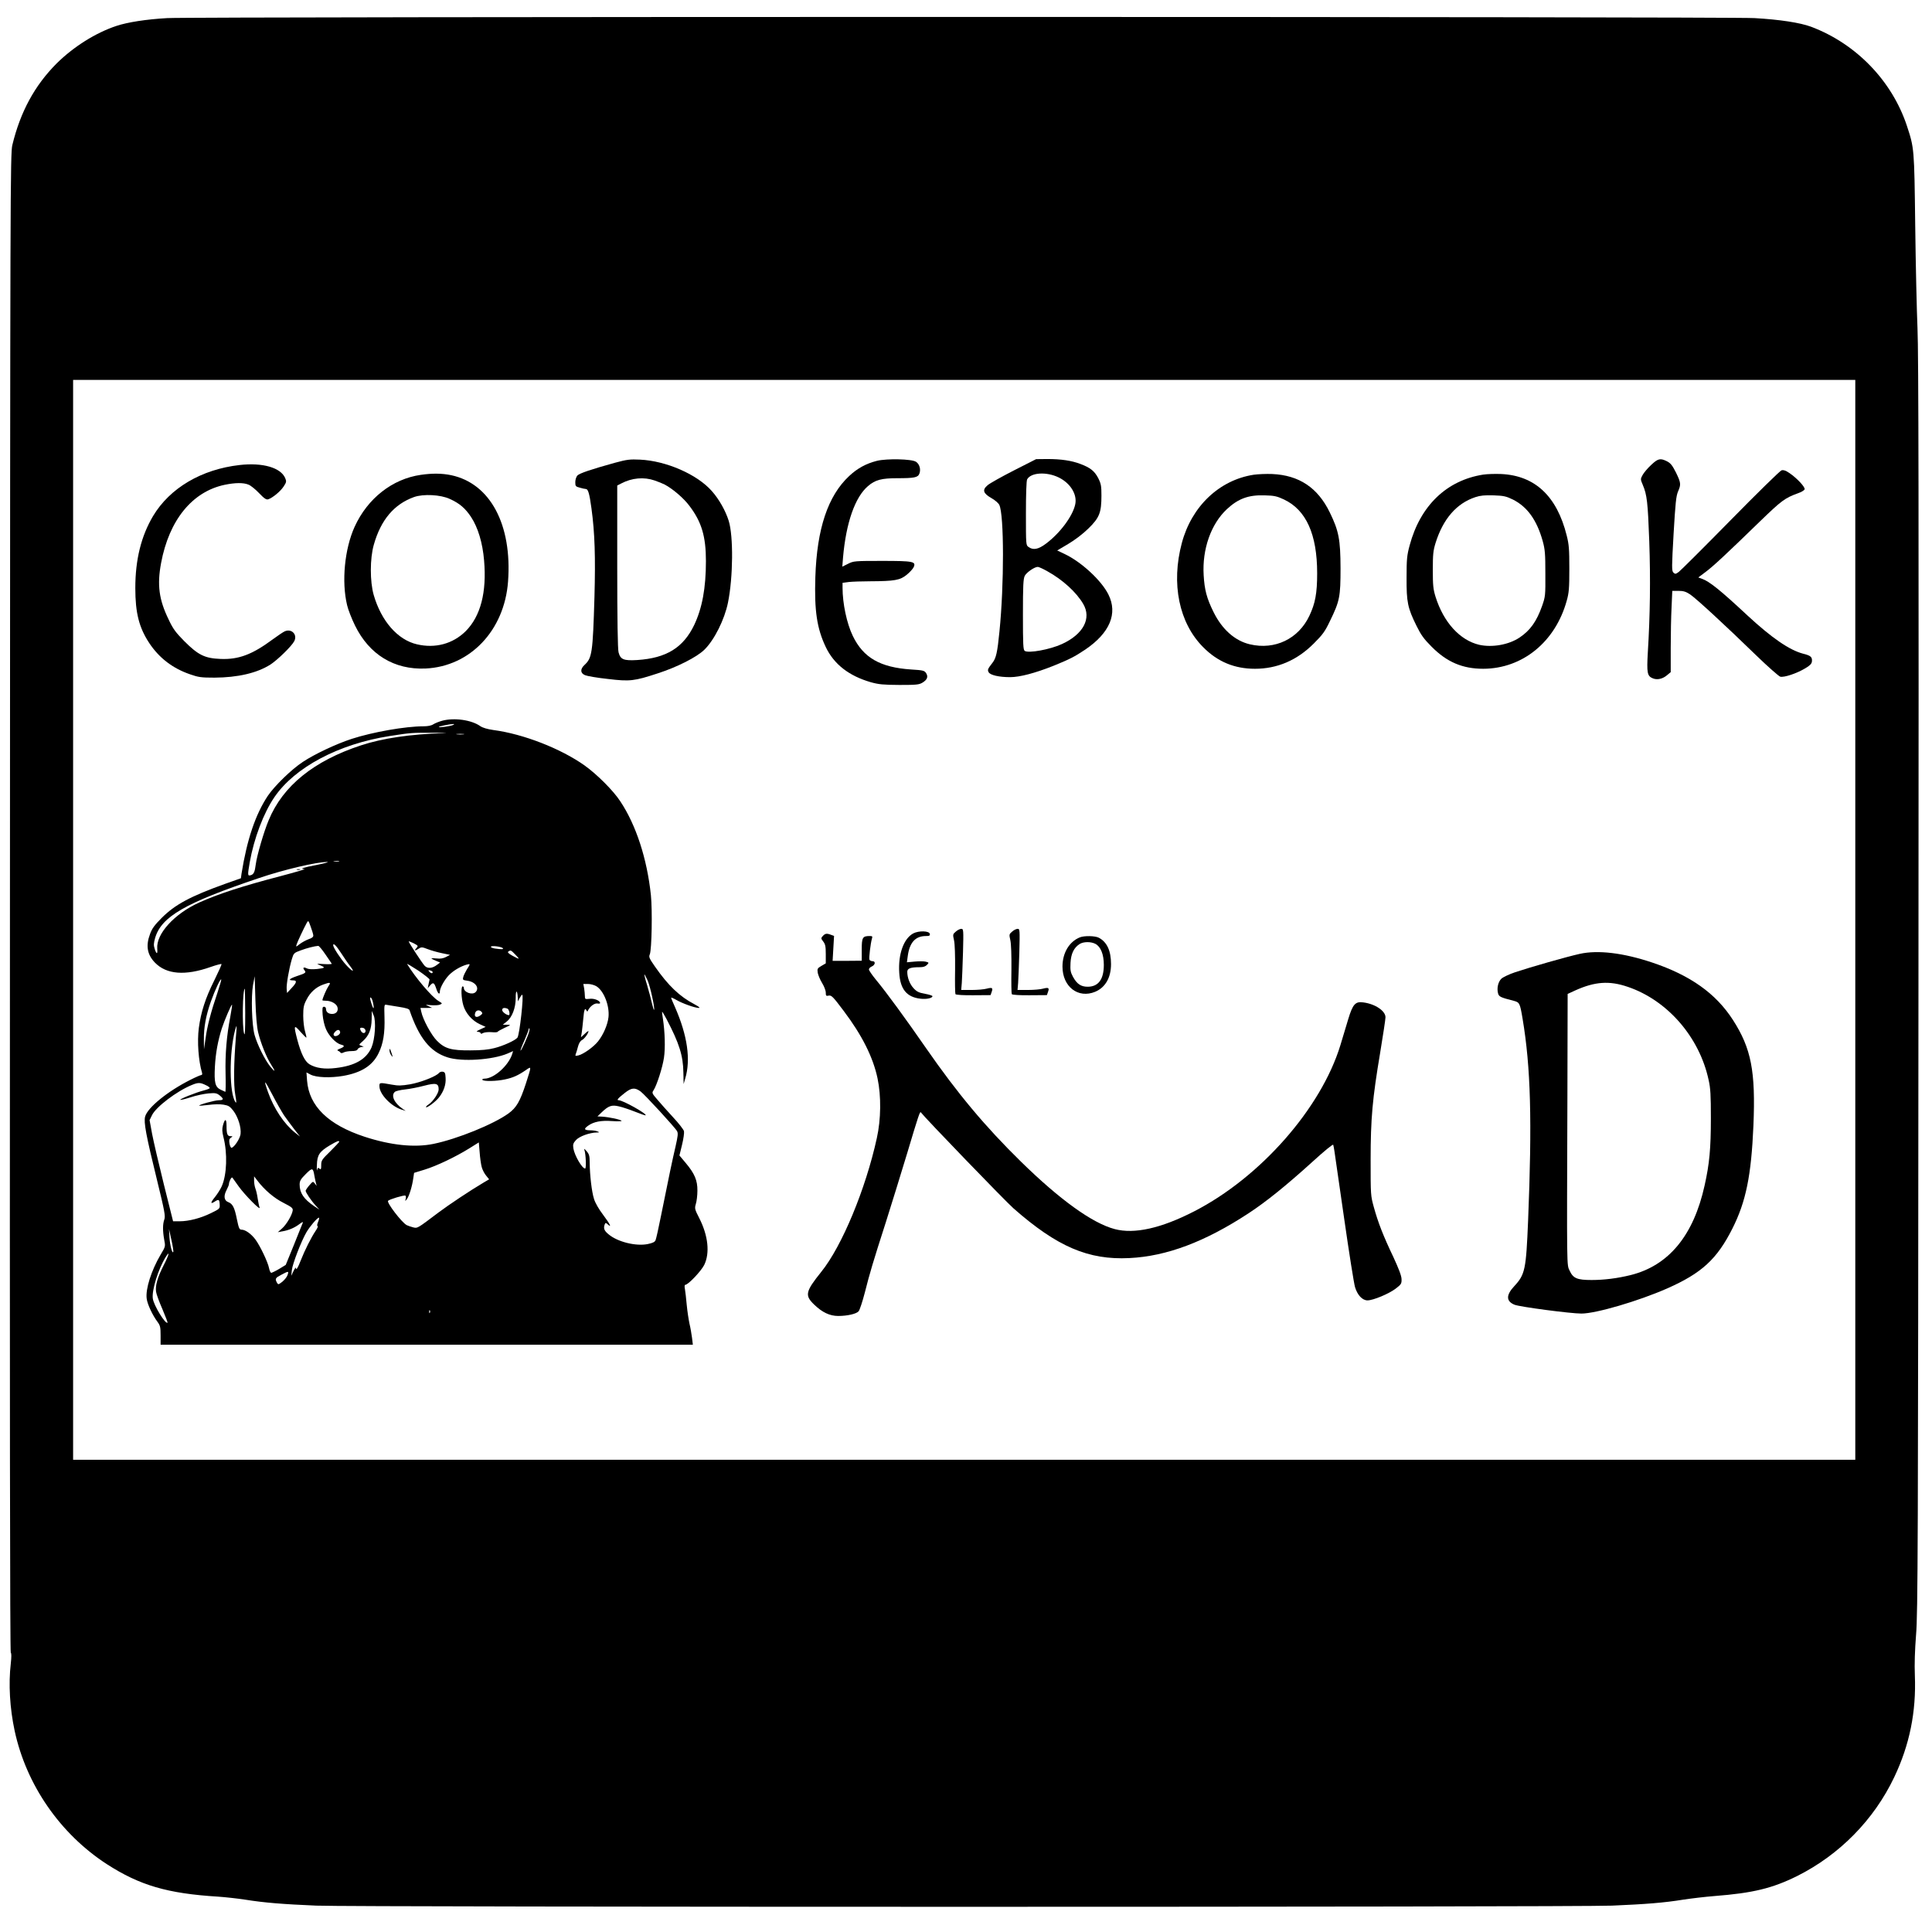 <?xml version="1.0" standalone="no"?>
<!DOCTYPE svg PUBLIC "-//W3C//DTD SVG 20010904//EN"
 "http://www.w3.org/TR/2001/REC-SVG-20010904/DTD/svg10.dtd">
<svg version="1.0" xmlns="http://www.w3.org/2000/svg"
 width="1612pt" height="1612pt" viewBox="0 0 1612 1612"
 preserveAspectRatio="xMidYMid meet">

<g transform="translate(0,1612) scale(0.1,-0.1)"
fill="#000000" stroke="none">
<path d="M1396 15969 c-176 -10 -330 -34 -424 -65 -175 -58 -360 -175 -501
-315 -182 -183 -301 -402 -368 -679 -17 -72 -18 -346 -20 -6324 -2 -4102 0
-6252 7 -6256 6 -4 6 -35 0 -90 -20 -172 -8 -373 32 -560 97 -452 379 -860
768 -1113 276 -178 507 -246 930 -272 58 -4 159 -15 225 -25 162 -26 315 -38
595 -50 317 -13 10493 -13 10810 0 282 12 435 24 595 50 66 10 183 24 260 30
321 25 482 64 690 167 353 177 640 468 810 825 128 269 184 545 172 848 -4 96
0 211 10 340 15 176 17 716 20 5420 3 3893 1 5290 -8 5480 -6 140 -15 525 -19
855 -8 653 -8 648 -70 837 -125 375 -424 684 -799 825 -92 34 -261 60 -472 72
-220 13 -13024 13 -13243 0z m14084 -7524 l0 -4505 -7435 0 -7435 0 0 4505 0
4505 7435 0 7435 0 0 -4505z"/>
<path d="M5135 12260 c-199 -55 -301 -89 -318 -108 -9 -10 -17 -35 -17 -55 0
-33 3 -37 38 -46 20 -6 43 -11 50 -11 19 0 30 -37 47 -162 28 -205 34 -406 25
-737 -14 -472 -20 -511 -84 -570 -37 -35 -34 -69 7 -85 17 -7 103 -22 189 -31
184 -22 219 -18 417 47 161 52 325 135 388 197 83 81 168 251 197 393 43 211
46 555 6 683 -26 83 -81 181 -141 248 -122 139 -381 252 -599 262 -83 4 -109
1 -205 -25z m327 -149 c30 -10 68 -26 84 -34 65 -34 158 -113 205 -176 103
-135 139 -256 139 -463 0 -224 -31 -392 -98 -533 -91 -189 -232 -276 -474
-292 -114 -7 -141 4 -157 64 -7 25 -11 276 -11 715 l0 677 33 17 c89 47 190
56 279 25z"/>
<path d="M7317 12275 c-91 -23 -164 -63 -232 -127 -177 -165 -269 -439 -282
-843 -9 -281 13 -428 87 -584 69 -144 193 -240 375 -293 68 -19 104 -22 240
-23 142 0 164 2 193 20 39 24 48 49 29 79 -14 21 -26 24 -124 30 -259 17 -400
98 -488 281 -50 104 -85 270 -85 401 l0 41 53 7 c28 3 108 6 177 6 205 1 250
9 305 54 26 21 52 50 58 63 22 48 -1 53 -263 53 -230 0 -238 -1 -284 -24 l-48
-24 6 76 c25 289 100 504 208 596 60 52 113 66 244 66 144 0 173 6 185 38 14
36 1 80 -28 99 -36 24 -244 28 -326 8z"/>
<path d="M8460 12195 c-102 -52 -200 -107 -219 -123 -47 -39 -39 -68 31 -108
29 -16 59 -42 66 -57 40 -83 41 -664 1 -1057 -17 -174 -28 -222 -58 -260 -40
-52 -43 -58 -32 -79 13 -24 87 -41 179 -41 81 0 209 34 360 94 136 55 179 77
267 136 205 139 273 301 193 460 -58 117 -226 272 -366 338 l-61 29 91 54 c56
33 122 83 169 129 92 90 109 132 109 275 0 80 -3 98 -27 146 -31 59 -66 87
-149 118 -73 28 -162 41 -274 41 l-95 -1 -185 -94z m374 -59 c98 -48 156 -143
137 -226 -22 -99 -129 -241 -245 -327 -63 -47 -105 -55 -144 -27 -22 15 -22
18 -22 280 0 162 4 273 10 284 31 58 162 66 264 16z m-96 -782 c127 -70 242
-174 300 -273 71 -121 1 -253 -178 -335 -101 -46 -277 -78 -310 -57 -13 9 -15
54 -15 303 0 241 3 298 15 323 15 29 81 75 109 75 8 0 44 -16 79 -36z"/>
<path d="M13776 12240 c-29 -27 -61 -65 -71 -84 -18 -33 -18 -35 2 -82 35 -83
42 -143 54 -471 11 -314 7 -618 -12 -925 -10 -174 -5 -199 42 -218 36 -15 82
-5 119 27 l30 25 0 202 c0 112 3 264 7 339 l6 137 52 0 c40 0 61 -6 96 -29 51
-34 296 -260 551 -508 98 -95 189 -175 202 -179 32 -8 137 27 207 69 40 23 55
39 57 57 4 38 -9 50 -74 66 -114 30 -262 132 -464 319 -224 209 -318 285 -380
306 l-30 11 60 45 c66 49 176 152 456 424 181 175 206 193 317 234 27 9 51 24
54 32 7 17 -61 91 -125 135 -30 21 -50 28 -67 24 -12 -3 -203 -190 -426 -417
-222 -226 -417 -420 -432 -431 -26 -19 -30 -19 -45 -5 -14 15 -14 42 2 324 15
256 21 315 37 352 26 59 24 73 -17 158 -30 59 -44 78 -75 94 -56 28 -75 24
-133 -31z"/>
<path d="M1999 12240 c-318 -36 -582 -192 -722 -426 -99 -167 -148 -363 -148
-601 0 -206 31 -329 116 -458 83 -125 195 -211 340 -261 71 -25 94 -28 205
-28 193 1 354 38 466 109 59 38 178 154 199 195 29 56 -23 108 -80 82 -13 -6
-58 -36 -100 -67 -171 -127 -285 -169 -434 -163 -132 5 -187 32 -303 148 -72
73 -94 102 -131 181 -81 166 -97 289 -63 471 67 359 260 596 531 653 88 18
156 19 199 1 18 -7 58 -39 88 -71 43 -45 60 -56 76 -51 36 12 101 65 128 106
24 36 25 43 14 70 -37 88 -187 132 -381 110z"/>
<path d="M3511 12158 c-237 -34 -444 -196 -552 -433 -84 -185 -110 -458 -63
-654 8 -36 38 -113 66 -170 119 -243 327 -370 588 -359 373 17 659 318 689
726 35 475 -149 818 -474 887 -77 16 -157 17 -254 3z m242 -201 c82 -37 129
-78 177 -150 58 -88 97 -217 109 -363 23 -266 -29 -465 -153 -590 -107 -106
-254 -146 -407 -110 -161 37 -298 194 -361 412 -32 112 -32 304 1 419 59 208
169 338 336 398 77 27 221 20 298 -16z"/>
<path d="M10461 12159 c-287 -44 -518 -263 -600 -569 -91 -340 -24 -668 179
-871 120 -121 261 -179 431 -179 185 0 350 70 490 210 75 75 94 100 137 191
80 164 87 200 87 439 -1 238 -14 310 -90 465 -100 206 -256 310 -480 320 -49
2 -119 -1 -154 -6z m251 -206 c186 -87 278 -291 278 -616 0 -167 -16 -252 -65
-355 -91 -193 -288 -287 -496 -238 -125 29 -233 125 -304 270 -56 113 -75 184
-82 307 -13 217 61 427 194 551 95 88 180 119 313 115 82 -2 104 -7 162 -34z"/>
<path d="M12375 12160 c-305 -48 -524 -259 -613 -589 -23 -85 -26 -116 -26
-271 -1 -204 9 -252 82 -400 38 -77 61 -110 127 -176 128 -129 259 -184 431
-184 327 1 601 224 696 567 19 67 22 105 22 268 0 163 -3 202 -22 277 -82 329
-265 500 -547 513 -49 2 -117 0 -150 -5z m248 -208 c120 -60 200 -171 249
-347 19 -69 22 -106 22 -270 1 -183 0 -193 -27 -270 -46 -130 -99 -205 -189
-265 -90 -60 -228 -84 -336 -60 -161 38 -297 187 -364 400 -20 65 -23 96 -23
225 0 129 3 160 23 225 63 201 175 330 332 382 42 14 77 17 152 15 85 -3 106
-8 161 -35z"/>
<path d="M3688 10106 c-25 -7 -58 -20 -72 -29 -16 -11 -46 -17 -81 -17 -153 0
-425 -48 -601 -105 -131 -43 -309 -127 -407 -192 -96 -63 -237 -201 -293 -284
-103 -156 -173 -363 -219 -650 l-5 -37 -133 -47 c-289 -104 -416 -172 -528
-284 -59 -59 -81 -89 -97 -134 -37 -98 -24 -172 41 -239 96 -99 253 -111 465
-36 46 16 87 27 90 24 3 -3 -25 -65 -61 -138 -73 -146 -110 -261 -128 -395
-15 -114 -3 -275 27 -375 3 -10 0 -18 -7 -18 -6 0 -48 -18 -93 -41 -188 -95
-354 -230 -375 -305 -13 -48 7 -155 101 -538 62 -253 69 -293 59 -321 -14 -39
-14 -95 -1 -168 11 -56 11 -58 -29 -124 -79 -134 -128 -289 -117 -369 6 -47
49 -138 90 -193 23 -31 26 -45 26 -113 l0 -78 2221 0 2220 0 -7 58 c-4 31 -13
84 -21 117 -7 33 -18 103 -23 156 -4 52 -12 112 -15 132 -5 24 -3 37 3 37 24
0 132 114 158 166 48 99 33 243 -41 389 -39 76 -40 82 -29 120 7 22 13 72 13
110 1 86 -23 143 -98 232 l-52 62 22 90 c12 49 19 100 16 113 -4 14 -44 66
-91 116 -46 50 -105 116 -131 147 -45 52 -47 56 -32 78 27 41 75 190 87 272
12 80 8 215 -9 326 -5 30 -8 55 -6 57 1 2 17 -25 36 -60 107 -204 139 -306
141 -448 l2 -95 13 45 c48 158 19 360 -85 597 -18 39 -32 74 -32 78 0 4 19 -4
43 -18 49 -29 156 -67 188 -67 13 0 0 11 -37 31 -123 64 -219 156 -329 314
-48 69 -53 80 -43 103 16 42 22 364 9 493 -32 304 -124 586 -256 784 -59 90
-195 225 -297 298 -199 141 -511 263 -762 296 -50 7 -89 19 -108 32 -73 52
-218 73 -320 45z m92 -35 c-18 -10 -127 -25 -118 -16 6 6 84 22 118 24 13 0
13 -1 0 -8z m-80 -68 c-279 -9 -509 -43 -688 -102 -393 -129 -652 -338 -770
-624 -40 -94 -99 -297 -108 -369 -8 -65 -17 -84 -44 -91 -24 -6 -25 0 -6 110
35 197 115 409 205 541 170 250 537 445 964 511 171 27 183 28 372 27 88 0
122 -1 75 -3z m168 -10 c-16 -2 -40 -2 -55 0 -16 2 -3 4 27 4 30 0 43 -2 28
-4z m-1040 -1060 c-10 -2 -28 -2 -40 0 -13 2 -5 4 17 4 22 1 32 -1 23 -4z
m-182 -29 c-119 -23 -150 -33 -105 -35 13 0 -75 -26 -196 -58 -323 -84 -524
-150 -682 -221 -208 -94 -361 -262 -351 -385 4 -50 -6 -50 -22 0 -9 28 -8 45
4 88 52 179 250 293 868 501 206 70 479 134 568 134 19 0 -18 -11 -84 -24z
m-32 -588 c1 -13 -10 -23 -38 -32 -22 -8 -55 -26 -74 -40 -34 -27 -34 -27 -27
-4 7 23 59 133 84 179 13 23 14 23 33 -30 11 -30 21 -62 22 -73z m860 -107
c-21 -23 -12 -25 20 -4 21 14 28 14 74 -4 28 -11 81 -26 119 -34 l68 -14 -34
-18 c-24 -12 -48 -16 -78 -12 -23 2 -43 3 -43 0 0 -2 16 -11 36 -19 l36 -15
-24 -18 c-40 -32 -81 -35 -105 -9 -22 24 -133 194 -133 203 0 3 18 -4 41 -15
39 -21 40 -22 23 -41z m-628 -41 c26 -40 60 -90 76 -110 44 -57 17 -46 -37 14
-43 48 -105 142 -105 161 0 23 25 -2 66 -65z m-131 -11 c28 -40 51 -75 53 -78
2 -4 -28 -5 -65 -3 -63 4 -66 3 -36 -8 51 -21 48 -25 -21 -33 -42 -4 -72 -2
-86 5 -27 14 -37 6 -20 -15 17 -20 11 -25 -65 -50 -63 -22 -74 -35 -28 -35 33
0 29 -19 -15 -65 l-37 -40 -3 32 c-4 37 20 172 43 250 15 50 18 53 73 73 50
19 117 36 147 38 6 1 33 -31 60 -71z m1480 52 c11 -11 -14 -11 -67 -3 -21 4
-35 10 -32 15 6 11 85 1 99 -12z m105 -54 c41 -42 37 -43 -25 -9 -34 19 -43
29 -33 35 19 13 21 12 58 -26z m-716 -208 c-1 -7 -5 -25 -9 -42 l-6 -30 20 23
c25 29 34 24 51 -27 13 -42 30 -55 30 -24 0 29 39 99 76 137 36 37 95 72 146
87 34 9 34 8 3 -40 -13 -22 -27 -50 -30 -64 -6 -22 -3 -25 35 -30 66 -9 103
-60 68 -95 -27 -27 -98 -2 -98 35 0 7 -4 13 -10 13 -15 0 -12 -100 6 -159 19
-65 73 -127 138 -157 l48 -22 -43 -20 c-33 -15 -39 -21 -21 -21 12 -1 22 -6
22 -11 0 -7 7 -7 21 1 12 6 44 9 70 7 27 -3 50 -1 51 3 2 4 28 19 58 33 55 25
55 25 20 26 l-35 0 31 25 c47 36 77 115 77 200 -1 68 14 68 17 0 l1 -30 15 28
c8 15 17 27 21 27 15 0 -22 -336 -40 -358 -18 -23 -119 -69 -192 -87 -49 -13
-110 -19 -200 -19 -160 -1 -214 14 -280 81 -46 46 -117 177 -130 241 l-7 32
49 0 48 1 -30 14 c-29 13 -29 13 20 8 28 -2 61 -1 74 4 24 10 24 10 -12 32
-56 35 -192 195 -260 307 -3 6 37 -18 91 -53 53 -36 96 -70 96 -76z m26 62 c0
-14 -16 -11 -29 5 -10 12 -8 13 8 9 12 -3 21 -9 21 -14z m1794 -71 c22 -50 62
-235 53 -244 -2 -2 -10 22 -17 53 -7 32 -25 100 -40 151 -16 50 -26 92 -23 92
2 0 14 -24 27 -52z m-3250 -432 c21 -88 69 -208 107 -267 40 -62 37 -71 -6
-18 -45 55 -109 185 -131 264 -23 83 -30 320 -13 416 l14 74 6 -200 c4 -130
12 -224 23 -269z m-339 333 c-54 -158 -87 -284 -100 -384 l-13 -90 -1 82 c-1
100 17 200 59 318 34 95 78 190 86 183 2 -3 -12 -51 -31 -109z m925 52 c-16
-24 -50 -102 -50 -117 0 -2 14 -4 30 -4 44 0 89 -26 96 -55 8 -32 -11 -55 -45
-55 -31 0 -51 16 -51 42 0 10 -7 18 -16 18 -14 0 -16 -10 -12 -67 3 -38 15
-91 28 -120 24 -57 84 -119 125 -129 33 -8 32 -17 -7 -33 -23 -9 -28 -14 -18
-18 8 -3 18 -10 21 -16 4 -5 14 -5 27 2 11 6 41 11 65 11 30 0 47 5 50 14 3 8
16 16 29 19 l23 4 -22 8 c-21 7 -20 8 14 38 51 45 72 98 74 182 l1 70 15 -35
c22 -50 12 -199 -17 -269 -43 -98 -136 -153 -297 -172 -94 -12 -168 -1 -221
31 -39 24 -71 90 -102 207 -31 119 -28 127 26 65 26 -29 48 -51 50 -50 2 2 -3
26 -11 53 -8 26 -15 85 -15 130 0 69 4 90 28 135 30 60 79 104 138 125 60 22
68 19 44 -14z m2236 0 c62 -38 111 -162 101 -258 -7 -63 -43 -147 -88 -203
-37 -46 -121 -106 -163 -116 -26 -6 -28 -5 -22 12 4 10 13 39 19 63 7 27 20
47 33 53 19 9 54 56 54 74 0 4 -14 -5 -31 -22 l-32 -29 7 40 c3 22 9 75 13
118 6 73 14 93 27 65 5 -10 8 -10 12 1 16 34 55 63 80 58 16 -3 23 0 21 7 -7
20 -52 37 -89 32 -36 -4 -38 -2 -38 22 0 15 -3 44 -6 65 l-7 37 39 0 c22 0 53
-9 70 -19z m-2930 -224 c0 -144 -2 -193 -9 -172 -18 55 -13 375 6 375 1 0 2
-91 3 -203z m1066 88 c13 -60 4 -63 -14 -5 -11 34 -13 50 -5 47 6 -2 15 -21
19 -42z m-1191 -121 c-30 -157 -43 -307 -39 -472 2 -83 1 -152 -2 -152 -3 1
-20 9 -39 18 -46 22 -55 59 -48 192 6 113 25 216 58 320 23 70 80 202 85 197
2 -2 -5 -48 -15 -103z m1408 85 c58 -9 85 -17 88 -28 79 -231 172 -347 316
-393 119 -39 376 -22 503 32 l45 20 -7 -23 c-30 -97 -152 -207 -232 -207 -13
0 -20 -4 -17 -10 9 -14 118 -12 190 4 65 14 106 32 172 77 49 34 49 39 1 -111
-49 -150 -79 -202 -145 -250 -126 -91 -427 -213 -625 -254 -158 -33 -357 -12
-575 59 -305 100 -464 256 -481 468 l-5 69 34 -18 c48 -25 166 -29 272 -11
153 27 246 86 296 190 39 80 53 167 49 301 -3 103 -2 107 17 102 11 -2 58 -10
104 -17z m905 -15 c14 -5 24 -54 11 -54 -19 0 -55 27 -55 42 0 18 16 23 44 12z
m-215 -28 c9 -11 6 -17 -15 -31 -31 -20 -50 -8 -39 24 7 24 37 28 54 7z
m-2051 -211 c-17 -210 -20 -399 -5 -479 10 -58 11 -74 2 -62 -52 70 -54 409
-4 600 6 21 11 36 13 35 1 -2 -1 -44 -6 -94z m1082 54 c0 -24 -26 -25 -39 0
-13 23 -6 30 20 24 10 -3 19 -14 19 -24z m1365 -6 c-8 -35 -67 -165 -72 -159
-2 2 12 40 32 84 19 44 35 85 35 91 0 6 3 11 6 11 3 0 3 -12 -1 -27z m-1577
-4 c4 -20 -37 -44 -51 -30 -7 7 -5 17 8 31 20 22 38 22 43 -1z m-469 -694 c19
-27 57 -79 84 -114 l50 -64 -42 33 c-92 74 -176 201 -225 338 -40 113 -31 107
37 -23 34 -66 78 -142 96 -170z m-646 248 c15 -7 27 -17 27 -21 0 -5 -24 -14
-52 -21 -62 -16 -201 -71 -194 -78 2 -2 42 7 88 22 45 15 112 29 148 32 57 5
69 2 93 -17 36 -29 34 -40 -7 -40 -33 0 -171 -38 -164 -45 2 -2 37 1 78 6 44
6 96 7 125 2 42 -7 54 -15 82 -51 40 -53 67 -141 60 -195 -5 -37 -50 -106 -74
-114 -6 -2 -14 13 -18 34 -5 29 -3 40 11 50 17 12 17 13 -3 13 -26 0 -33 18
-33 86 0 63 -14 64 -30 4 -8 -30 -7 -53 4 -97 35 -136 29 -314 -14 -411 -11
-25 -37 -65 -56 -89 -40 -49 -40 -64 0 -37 32 20 37 16 39 -28 2 -32 -1 -35
-73 -70 -85 -42 -184 -68 -262 -68 l-54 0 -77 308 c-42 169 -86 358 -98 421
l-21 115 20 41 c33 69 207 201 332 252 55 23 72 22 123 -4z m3622 -50 c33 -24
289 -302 304 -331 10 -18 7 -41 -13 -130 -25 -106 -54 -244 -122 -582 -19 -96
-39 -185 -44 -197 -6 -16 -23 -24 -65 -33 -98 -20 -251 17 -327 81 -37 30 -45
50 -32 84 6 14 8 14 25 -1 36 -33 19 3 -39 80 -35 46 -66 99 -76 133 -19 59
-35 198 -36 303 0 55 -4 70 -26 95 -18 21 -23 24 -18 10 12 -34 17 -155 6
-155 -25 0 -88 108 -98 168 -5 34 -2 43 22 70 29 31 111 61 174 63 23 0 23 1
5 9 -11 5 -39 9 -62 9 -50 1 -54 12 -15 39 46 33 109 45 200 38 46 -3 81 -2
78 2 -6 11 -103 31 -161 35 l-40 2 34 33 c58 56 85 65 144 51 29 -6 90 -27
136 -45 47 -19 86 -32 88 -30 13 12 -190 126 -225 126 -20 0 -6 16 51 61 56
44 84 47 132 12z m-2515 -420 c0 -3 -34 -39 -75 -80 -69 -67 -75 -76 -75 -114
0 -35 -2 -40 -14 -30 -12 10 -15 8 -20 -11 -2 -13 -4 6 -2 42 2 83 22 112 107
163 63 37 79 43 79 30z m1189 -210 c6 -23 23 -56 37 -72 l25 -31 -46 -27
c-113 -67 -287 -183 -374 -248 -183 -138 -177 -134 -213 -126 -19 5 -43 13
-55 19 -42 23 -170 190 -155 203 13 13 134 49 144 43 5 -3 6 -15 3 -27 -6 -22
-6 -22 10 -2 18 23 44 106 53 173 l7 46 88 27 c100 31 256 105 372 177 l80 50
7 -82 c3 -45 11 -100 17 -123z m-1395 -78 c4 -22 10 -49 13 -60 l5 -20 -15 20
c-16 20 -16 19 -46 -15 -17 -19 -30 -40 -31 -45 0 -14 46 -83 84 -124 l31 -34
-45 30 c-86 59 -120 109 -120 180 0 30 9 45 51 87 56 56 61 54 73 -19z m-632
-85 c51 -71 185 -207 174 -175 -5 11 -11 45 -16 75 -4 30 -13 68 -19 83 -6 16
-11 45 -11 65 l0 37 27 -35 c59 -78 140 -147 218 -186 70 -36 80 -44 77 -65
-6 -39 -53 -118 -90 -150 l-34 -30 38 7 c54 9 102 30 143 61 19 15 32 20 28
12 -3 -8 -37 -90 -74 -184 l-69 -169 -54 -33 c-30 -18 -60 -32 -66 -33 -7 0
-15 17 -19 38 -9 49 -74 186 -114 240 -35 47 -84 82 -116 82 -18 0 -23 12 -39
89 -19 96 -35 127 -72 141 -34 13 -40 50 -15 98 12 23 21 46 21 51 0 22 21 64
29 55 4 -5 28 -38 53 -74z m662 -295 c-9 -22 -10 -35 -4 -35 6 0 -2 -19 -18
-42 -35 -52 -90 -161 -122 -243 -25 -65 -40 -88 -41 -64 0 7 -9 -4 -20 -26
l-19 -40 5 47 c5 52 79 243 121 315 29 50 91 123 105 123 4 0 1 -16 -7 -35z
m-1208 -250 c-8 -21 -28 54 -32 120 l-4 70 20 -90 c11 -49 18 -94 16 -100z
m-80 -111 c-52 -102 -71 -169 -64 -222 3 -21 27 -86 53 -145 25 -60 45 -111
43 -113 -17 -16 -115 143 -123 201 -10 67 44 243 106 344 39 64 30 22 -15 -65z
m1033 -83 c-6 -17 -26 -41 -44 -56 -33 -25 -34 -25 -45 -6 -17 32 -12 39 38
65 60 32 63 32 51 -3z m1188 -313 c-3 -8 -6 -5 -6 6 -1 11 2 17 5 13 3 -3 4
-12 1 -19z"/>
<path d="M2478 8863 c6 -2 18 -2 25 0 6 3 1 5 -13 5 -14 0 -19 -2 -12 -5z"/>
<path d="M3250 7354 c0 -11 7 -29 15 -40 13 -17 14 -16 3 16 -14 43 -18 49
-18 24z"/>
<path d="M3662 7167 c-23 -28 -154 -79 -240 -94 -71 -12 -99 -13 -152 -3 -106
19 -105 19 -104 -17 3 -65 97 -163 184 -191 l35 -11 -25 17 c-71 48 -100 113
-65 142 8 7 46 16 85 20 39 4 110 18 159 31 100 26 121 20 121 -31 0 -31 -47
-101 -85 -126 -14 -9 -23 -19 -20 -22 8 -8 83 48 109 83 39 50 58 107 54 161
-2 41 -6 49 -24 52 -11 2 -26 -3 -32 -11z"/>
<path d="M7975 8347 c-25 -21 -26 -24 -15 -72 7 -30 10 -127 9 -245 -2 -108 0
-200 3 -205 4 -6 68 -10 150 -9 l143 1 9 26 c13 35 5 40 -41 28 -21 -6 -77
-11 -125 -11 l-88 0 5 58 c2 31 7 146 10 255 5 190 4 197 -14 197 -11 0 -32
-10 -46 -23z"/>
<path d="M8445 8347 c-25 -21 -26 -24 -15 -72 7 -30 10 -127 9 -245 -2 -108 0
-200 3 -205 4 -6 68 -10 150 -9 l143 1 9 26 c13 35 5 40 -41 28 -21 -6 -77
-11 -125 -11 l-88 0 5 58 c2 31 7 146 10 255 5 190 4 197 -14 197 -11 0 -32
-10 -46 -23z"/>
<path d="M7620 8332 c-80 -43 -127 -174 -117 -328 8 -138 62 -204 178 -217 49
-6 99 5 99 21 0 5 -28 14 -62 20 -51 9 -69 18 -95 46 -32 34 -53 89 -53 137 0
29 26 39 105 39 29 0 47 6 60 20 17 18 16 19 -10 26 -15 4 -56 4 -92 1 l-66
-6 7 52 c15 113 64 167 151 167 29 0 36 3 33 18 -5 26 -92 28 -138 4z"/>
<path d="M6865 8310 c-16 -18 -16 -20 4 -46 17 -22 21 -40 21 -104 l0 -78 -36
-21 c-34 -20 -36 -24 -31 -58 4 -20 20 -59 37 -86 16 -26 30 -62 30 -79 0 -27
3 -30 25 -25 23 4 36 -10 124 -127 154 -204 246 -388 283 -564 31 -148 29
-341 -6 -498 -93 -425 -291 -902 -463 -1115 -133 -166 -140 -197 -60 -274 67
-65 130 -95 201 -95 75 0 151 17 170 39 9 10 32 80 52 157 41 162 67 250 176
589 44 138 124 398 179 579 93 312 105 345 112 335 36 -48 703 -739 773 -801
365 -321 625 -432 967 -415 312 15 632 136 995 374 148 97 317 234 530 427
102 93 174 152 176 144 2 -7 7 -31 10 -53 3 -22 40 -274 81 -561 41 -287 82
-545 91 -574 20 -66 61 -110 104 -110 47 0 179 55 235 98 46 35 50 42 49 78 0
28 -22 85 -68 185 -85 178 -128 289 -163 416 -27 97 -27 102 -27 393 0 349 15
512 80 899 24 145 44 277 44 293 0 53 -85 111 -184 124 -67 10 -89 -14 -127
-140 -17 -56 -46 -153 -65 -216 -161 -527 -667 -1103 -1220 -1387 -276 -142
-500 -192 -664 -148 -186 49 -457 245 -779 560 -302 296 -531 570 -794 949
-171 247 -331 466 -419 572 -32 39 -58 77 -58 85 0 8 10 19 22 24 31 13 36 45
8 45 -11 0 -23 6 -26 13 -5 14 10 138 21 175 6 19 4 22 -19 22 -59 0 -66 -12
-66 -113 l0 -93 -121 -1 -122 0 6 104 6 104 -25 9 c-36 14 -49 12 -69 -10z"/>
<path d="M9010 8299 c-89 -36 -145 -130 -145 -244 0 -168 131 -269 273 -210
85 36 132 118 132 231 0 112 -34 184 -102 220 -31 16 -121 18 -158 3z m129
-54 c45 -23 71 -88 71 -176 0 -121 -46 -182 -135 -182 -56 0 -90 23 -123 84
-20 37 -23 55 -20 115 4 77 28 127 77 158 33 20 93 20 130 1z"/>
<path d="M13180 8161 c-105 -23 -413 -111 -538 -153 -51 -17 -103 -42 -116
-55 -26 -26 -38 -78 -27 -120 7 -29 20 -35 129 -63 51 -13 54 -19 76 -150 68
-404 80 -850 46 -1685 -17 -409 -25 -449 -116 -547 -69 -74 -68 -125 2 -154
42 -18 469 -74 559 -74 121 0 475 104 714 209 290 128 417 245 546 501 113
225 157 441 175 858 19 454 -18 644 -171 882 -143 222 -357 373 -674 479 -242
81 -453 106 -605 72z m402 -275 c330 -112 597 -418 674 -776 16 -69 19 -128
19 -320 0 -254 -12 -381 -52 -560 -92 -419 -300 -670 -618 -749 -110 -27 -220
-41 -326 -41 -119 0 -153 14 -182 77 -25 55 -24 -21 -19 1464 l2 846 63 29
c164 74 285 83 439 30z"/>
</g>
</svg>
